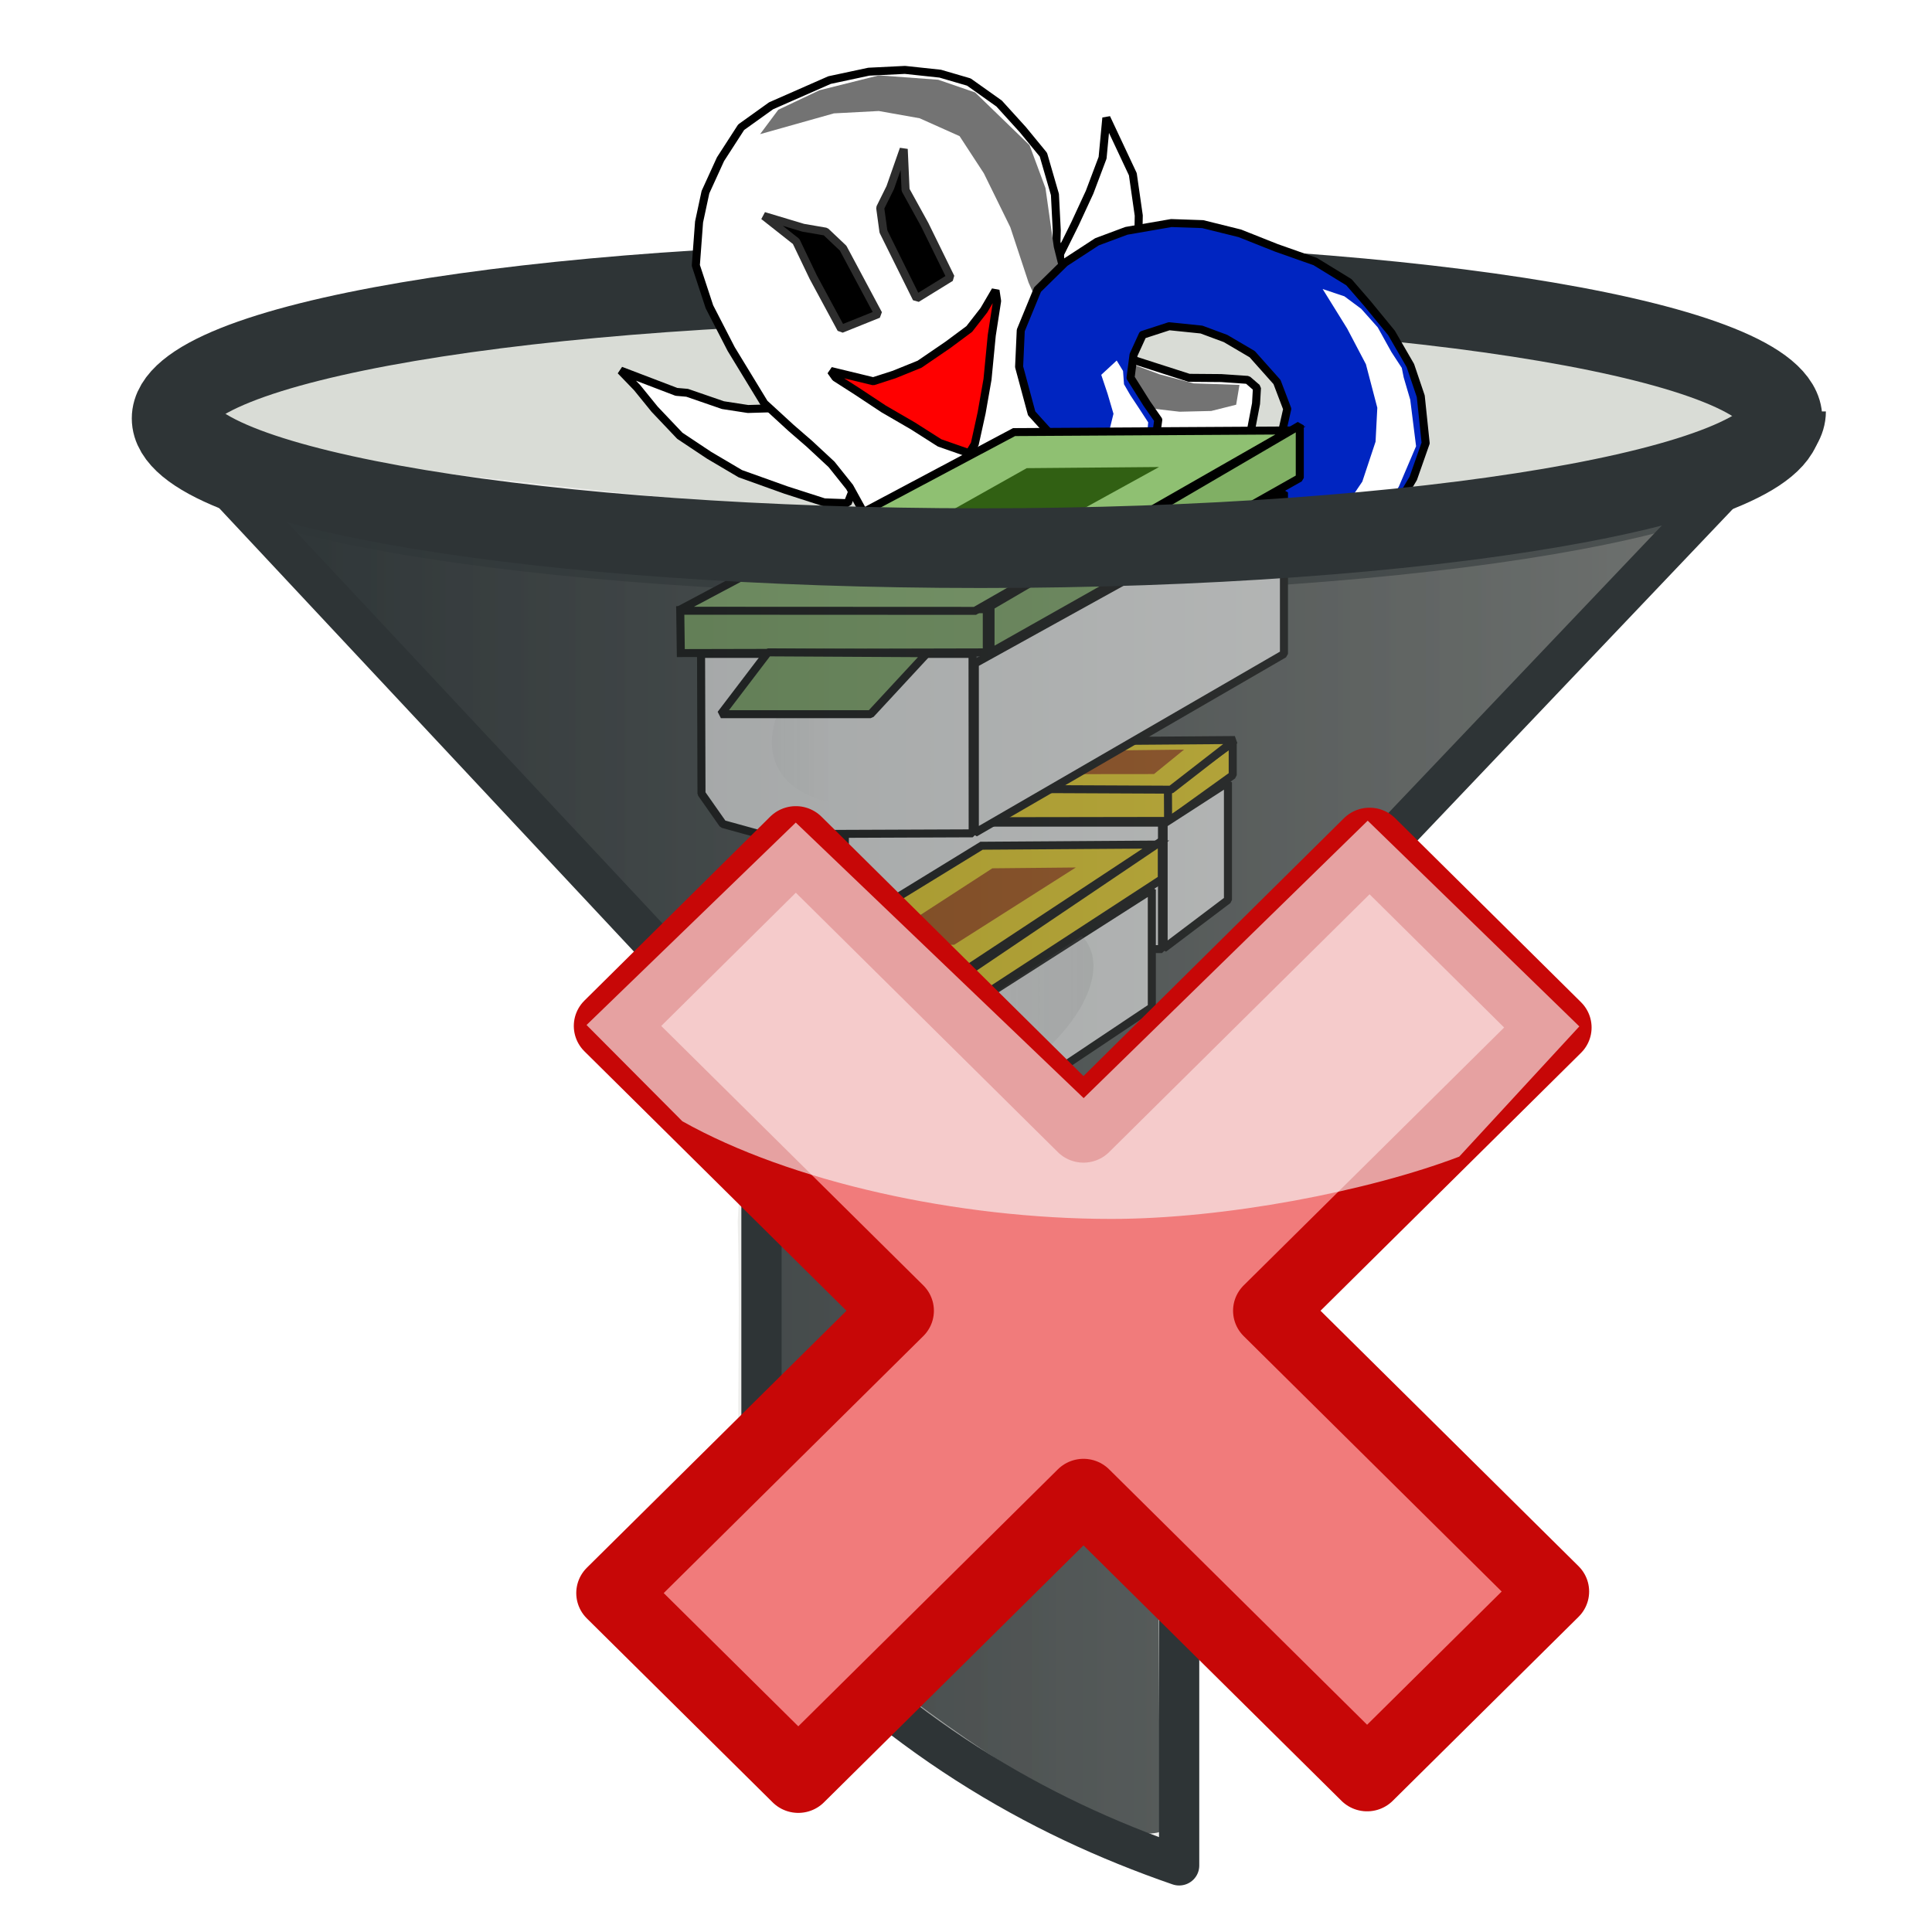 ﻿<?xml version="1.0" encoding="utf-8"?>
<!DOCTYPE svg PUBLIC "-//W3C//DTD SVG 1.1//EN" "http://www.w3.org/Graphics/SVG/1.1/DTD/svg11.dtd">
<svg x="0" y="0" width="48" height="48" overflow="hidden" viewBox="0, 0, 48, 48" preserveAspectRatio="xMidYMid"
     font-size="0" id="svg" xml:space="preserve" xmlns="http://www.w3.org/2000/svg"
     xmlns:xml="http://www.w3.org/XML/1998/namespace" version="1.1">
  <g transform="matrix(0.2, 0, 0, 0.198, -0.681, -0.509)" id="g236" xml:space="preserve">
    <g id="g19" xml:space="preserve">
      <linearGradient x1="5.898" y1="154.895" x2="225.445" y2="154.895" gradientUnits="userSpaceOnUse" gradientTransform="matrix(5.318, 0, 0, 4.756, 3.402, 2.578)" id="SVGID_Fill1_" xml:space="preserve">
        <stop offset="0%" stop-color="#2D3436" stop-opacity="1" id="stop2" xml:space="preserve" />
        <stop offset="21.671%" stop-color="#878985" stop-opacity="1" id="stop4" xml:space="preserve" />
        <stop offset="40.93%" stop-color="#EDEDEB" stop-opacity="1" id="stop6" xml:space="preserve" />
        <stop offset="71.671%" stop-color="#878985" stop-opacity="1" id="stop8" xml:space="preserve" />
        <stop offset="100%" stop-color="#2D3436" stop-opacity="1" id="stop10" xml:space="preserve" />
      </linearGradient>
      <path d="M28.112 60.282 C46.56 77.715 57.603 92.936 75.996 110.5 C82.003 116.398 92.187 129.394 97.998 135.405 C98.769 144.802 98.11 141.653 97.407 156.193 C97.8 171.178 97.083 186.181 97.758 201.157 C99.577 205.11 104.067 207.231 107.114 210.322 C117.749 218.772 131.5 229.207 144.528 234.385 C147.71 234.658 150.594 234.421 149.8 232.188 C149.792 200.282 149.144 167.728 149.882 135.824 C154.974 129.098 163.645 121.494 169.911 114.258 C189.226 96.004 201.349 80.537 220.528 62.177 C136.999 76.562 93.526 67.029 28.112 60.282 z" stroke="#EEEEEC" stroke-width="3" id="path13" xml:space="preserve" connector-curvature="0" style="fill:url(#SVGID_Fill1_);" />
      <path d="M224.776 55.07 C224.776 64.544 180.004 72.225 124.777 72.225 C69.549 72.225 24.776 64.544 24.776 55.07 C24.776 45.597 69.549 37.916 124.777 37.916 C180.004 37.916 224.776 45.597 224.776 55.07 z" stroke="#2E3436" stroke-width="5" id="path15" xml:space="preserve" connector-curvature="0" style="fill:#D9DCD6;" />
      <path d="M224.776 55.07 C224.776 64.544 180.004 72.225 124.777 72.225 C69.549 72.225 24.776 64.544 24.776 55.07 C24.776 45.597 69.549 37.916 124.777 37.916 C180.004 37.916 224.776 45.597 224.776 55.07 z" stroke="#2E3436" stroke-width="10" id="path17" xml:space="preserve" connector-curvature="0" style="fill:none;" />
    </g>
    <g id="g54" xml:space="preserve">
      <path d="M140.841 17.358 L144.129 24.43 L144.866 29.62 L144.777 34.438 L144.428 38.433 L143.254 42.371 L141.94 44.473 L140.365 45.752 L138.133 43.868 L136.459 40.586 L135.234 37.871 L135.081 34.45 L136.952 30.633 L138.759 26.689 L140.373 22.367 z" stroke="#000000" stroke-linejoin="bevel" id="path21" xml:space="preserve" connector-curvature="0" style="fill:#FFFFFF;" />
      <path d="M80.504 49.07 L87.432 51.741 L88.764 51.858 L93.212 53.407 L96.321 53.89 L99.299 53.803 L102.227 55.492 L105.292 58.383 L107.66 61.47 L109.329 64.118 L108.707 65.708 L105.791 65.604 L101.026 64.056 L95.37 62.009 L91.486 59.694 L87.855 57.251 L84.724 53.917 L82.548 51.209 z" stroke="#000000" stroke-linejoin="bevel" id="path23" xml:space="preserve" connector-curvature="0" style="fill:#FFFFFF;" />
      <path d="M98.343 53.177 L94.234 46.365 L91.531 41.063 L89.843 35.879 L90.245 30.426 L91.039 26.681 L92.908 22.547 L95.475 18.534 L99.194 15.844 L106.456 12.618 L111.328 11.567 L115.826 11.341 L120.202 11.815 L123.759 12.864 L127.519 15.56 L130.46 18.832 L133.019 21.981 L134.452 26.977 L134.677 31.474 L134.581 35.341 L136.066 38.878 L138.378 42.789 L140.489 45.371 L144.056 47.688 L148.059 48.988 L151.108 49.978 L155.101 50.01 L158.398 50.238 L159.547 51.243 L159.435 53.209 L158.705 57.08 L157.467 60.892 L155.402 64.33 L153.647 66.816 L151.13 69.053 L148.172 71.674 L143.753 73.927 L139.587 76.051 L136.423 76.709 L133.446 76.796 L130.272 76.187 L127.735 75.889 L126.74 78.305 L125.557 80.976 L124.685 83.011 L122.544 84.739 L118.383 87.496 L115.098 88.853 L111.417 88.184 L111.278 86.664 L112.967 83.736 L114.207 80.241 L114.492 76.119 L112.873 71.696 L111.388 68.158 L108.945 63.678 L106.705 60.843 L103.96 58.267 L101.663 56.256 z" stroke="#000000" stroke-linejoin="bevel" id="path25" xml:space="preserve" connector-curvature="0" style="fill:#FFFFFF;" />
      <path d="M106.614 49.12 L111.884 50.41 L114.475 49.566 L117.634 48.274 L121.164 45.838 L123.81 43.853 L125.63 41.494 L127.068 39.011 L127.268 40.341 L126.605 44.655 L126.077 50.173 L125.349 54.361 L124.493 58.297 L123.805 59.443 L120.119 58.141 L116.807 56.012 L113.178 53.885 L109.802 51.63 L107.19 49.94 z" stroke="#000000" stroke-linejoin="bevel" id="path27" xml:space="preserve" connector-curvature="0" style="fill:#FF0000;" />
      <path d="M98.287 29.666 L103.178 31.149 L105.971 31.634 L108.141 33.709 L112.515 41.977 L107.903 43.85 L104.431 37.35 L102.305 32.867 z" stroke="#2D2D2D" stroke-linejoin="bevel" id="path29" xml:space="preserve" connector-curvature="0" style="fill:#000000;" />
      <path d="M115.668 21.278 L113.995 26.107 L112.747 28.652 L113.15 31.627 L117.272 40.024 L121.497 37.393 L118.277 30.763 L115.898 26.409 z" stroke="#2D2D2D" stroke-linejoin="bevel" id="path31" xml:space="preserve" connector-curvature="0" style="fill:#000000;" />
      <linearGradient x1="92.949" y1="52.365" x2="128.763" y2="52.365" gradientUnits="userSpaceOnUse" gradientTransform="matrix(5.935, 0, 0, 4.261, 3.402, 2.578)" id="SVGID_Fill2_" xml:space="preserve">
        <stop offset="0%" stop-color="#737373" stop-opacity="1" id="stop33" xml:space="preserve" />
        <stop offset="100%" stop-color="#FFFFFF" stop-opacity="1" id="stop35" xml:space="preserve" />
      </linearGradient>
      <path d="M97.827 19.403 L106.996 16.797 L112.57 16.5 L117.647 17.411 L122.608 19.654 L125.623 24.32 L128.907 31.076 L131.179 38.029 C131.179 38.029 133.437 43.081 133.632 43.777 C133.828 44.472 134.927 47.252 134.927 47.252 L137.991 50.144 L141.051 52.401 L145.37 53.698 L149.937 54.233 L153.866 54.139 L156.965 53.355 L157.377 50.868 L151.672 50.675 L147.457 49.543 L142.952 47.843 L138.133 43.868 L135.36 37.806 L134.313 33.568 L133.278 26.173 L131.299 20.79 L124.534 14.169 L119.955 12.577 L112.587 12.028 L105.199 13.896 L100.085 16.344 z" stroke-width="0.2" stroke-linejoin="bevel" id="path38" xml:space="preserve" connector-curvature="0" style="fill:url(#SVGID_Fill2_);" />
      <linearGradient x1="90.622" y1="107.473" x2="104.927" y2="107.473" gradientUnits="userSpaceOnUse" gradientTransform="matrix(6.162, 0, 0, 4.105, 3.402, 2.578)" id="SVGID_Fill3_" xml:space="preserve">
        <stop offset="0%" stop-color="#737373" stop-opacity="1" id="stop40" xml:space="preserve" />
        <stop offset="100%" stop-color="#FFFFFF" stop-opacity="1" id="stop42" xml:space="preserve" />
      </linearGradient>
      <path d="M113.91 83.588 L112.798 85.735 L111.908 87.442 L114.632 88.016 L116.561 87.589 L119.182 86.333 L121.296 85.176 L123.779 82.822 L124.746 80.713 L125.283 79.222 L123.036 80.79 L120.993 82.866 L118.465 83.835 L116.055 83.632 L114.321 82.872 z" stroke-width="0.2" stroke-linejoin="bevel" id="path45" xml:space="preserve" connector-curvature="0" style="fill:url(#SVGID_Fill3_);" />
      <linearGradient x1="86.147" y1="117.643" x2="108.317" y2="117.643" gradientUnits="userSpaceOnUse" gradientTransform="matrix(7.599, 0, 0, 3.328, 3.402, 2.578)" id="SVGID_Fill4_" xml:space="preserve">
        <stop offset="0%" stop-color="#737373" stop-opacity="1" id="stop47" xml:space="preserve" />
        <stop offset="100%" stop-color="#FFFFFF" stop-opacity="1" id="stop49" xml:space="preserve" />
      </linearGradient>
      <path d="M130.024 75.388 L134.348 75.943 L137.897 75.476 L140.173 74.733 L147.394 71.475 L149.786 69.46 L152.771 66.109 L150.997 66.218 L149.044 67.691 L146.464 70.12 L143.087 71.762 L137.267 73.138 L133.881 73.671 z" stroke-width="0.2" stroke-linejoin="bevel" id="path52" xml:space="preserve" connector-curvature="0" style="fill:url(#SVGID_Fill4_);" />
    </g>
    <g id="g81" xml:space="preserve">
      <path d="M136.132 89.173 C140.195 91.013 141.978 95.842 140.114 99.96 C138.25 104.077 133.445 105.923 129.381 104.083 C125.317 102.243 123.534 97.414 125.398 93.296 C127.263 89.179 132.068 87.333 136.132 89.173 z" stroke="#000000" stroke-linejoin="round" id="path56" xml:space="preserve" connector-curvature="0" style="fill:#0025C1;" />
      <path d="M136.828 60.323 L131.56 54.438 L130.003 48.6 L130.208 44.026 L132.293 38.904 L135.684 35.539 L139.673 32.912 L143.33 31.535 L148.905 30.559 L152.81 30.694 L157.421 31.848 L161.962 33.671 L166.784 35.388 L170.975 37.985 L173.266 40.656 L176.261 44.345 L178.607 48.441 L179.897 52.291 L180.504 58.166 L178.962 62.601 L175.926 67.759 L172.869 69.875 L168.561 71.658 L163.323 73.953 L157.185 75.14 L150.785 76.909 L146.251 80.222 L143.493 82.707 L142.979 84.123 L142.199 85.241 L140.823 85.318 L136.668 83.35 L135.645 81.487 L137.224 78.001 L141.582 75.075 L147.065 71.725 L153.798 68.707 L156.768 66.785 L160.334 63.033 L162.175 58.966 L163.311 53.881 L162.039 50.505 L158.956 47.009 L155.646 45.044 L152.654 43.922 L148.642 43.506 L145.354 44.584 L144.215 47.101 L143.849 49.969 L145.877 53.221 L147.287 55.259 L146.992 57.458 L145.64 59.413 L143.777 60.436 L141.808 61.178 L139.027 60.619 z" stroke="#000000" stroke-linejoin="round" id="path58" xml:space="preserve" connector-curvature="0" style="fill:#0025C1;" />
      <linearGradient x1="292.963" y1="35.422" x2="322.87" y2="35.422" gradientUnits="userSpaceOnUse" gradientTransform="matrix(3.064, 0, 0, 8.254, 3.402, 2.578)" id="SVGID_Fill5_" xml:space="preserve">
        <stop offset="0.926%" stop-color="#FFFFFF" stop-opacity="1" id="stop60" xml:space="preserve" />
        <stop offset="100%" stop-color="#FCFCFF" stop-opacity="0" id="stop62" xml:space="preserve" />
      </linearGradient>
      <path d="M167.71 38.84 L170.755 43.796 L173.083 48.273 L174.499 53.736 L174.282 57.993 L172.636 63.003 L169.757 67.299 L167.473 68.909 L168.995 70.32 L174.823 67.104 L177.164 63.653 L179.314 58.56 L178.591 52.733 L177.777 49.931 L177.54 48.735 L176.259 46.755 L174.554 43.65 L172.498 41.319 L170.409 39.751 z" stroke-width="0.2" stroke-linejoin="round" id="path65" xml:space="preserve" connector-curvature="0" style="fill:url(#SVGID_Fill5_);" />
      <linearGradient x1="200.313" y1="40.604" x2="211.281" y2="40.604" gradientUnits="userSpaceOnUse" gradientTransform="matrix(3.653, 0, 0, 6.924, 3.402, 2.578)" id="SVGID_Fill6_" xml:space="preserve">
        <stop offset="0.926%" stop-color="#FFFFFF" stop-opacity="1" id="stop67" xml:space="preserve" />
        <stop offset="100%" stop-color="#FFFFFF" stop-opacity="0" id="stop69" xml:space="preserve" />
      </linearGradient>
      <path d="M142.913 49.117 L142.125 47.808 L140.205 49.602 L140.994 51.982 L141.725 54.49 L141.177 56.731 L139.996 58.996 L139.428 59.692 L141.27 60.176 L143.055 60.012 L144.62 59.476 L145.201 58.106 L145.929 56.841 L146.039 55.569 L144.758 53.589 L143.814 52.151 L143.033 50.785" stroke-width="0.2" stroke-linejoin="round" id="path72" xml:space="preserve" connector-curvature="0" style="fill:url(#SVGID_Fill6_);" />
      <linearGradient x1="173.576" y1="79.414" x2="181.576" y2="79.414" gradientUnits="userSpaceOnUse" gradientTransform="matrix(4.02, 0, 0, 6.291, 3.402, 2.578)" id="SVGID_Fill7_" xml:space="preserve">
        <stop offset="0.926%" stop-color="#FFFFFF" stop-opacity="1" id="stop74" xml:space="preserve" />
        <stop offset="100%" stop-color="#FFFFFF" stop-opacity="0" id="stop76" xml:space="preserve" />
      </linearGradient>
      <path d="M136.216 90.534 L136.876 92.855 L136.961 95.071 L135.663 97.594 L133.978 99.942 L132.081 101.728 L131.813 103.006 L133.131 103.557 L135.01 103.358 L136.935 102.285 L138.443 100.673 C138.443 100.673 139.407 99.377 139.511 98.714 C139.603 98.137 140.059 96.474 140.059 96.474 L140.244 94.691 L139.48 92.945 L138.668 91.644 z" stroke-width="0.2" stroke-linejoin="round" id="path79" xml:space="preserve" connector-curvature="0" style="fill:url(#SVGID_Fill7_);" />
    </g>
    <g id="g155" xml:space="preserve">
      <path d="M105.562 101.582 L149.016 101.489 L149.016 105.577 L105.643 105.644 z" stroke="#000000" stroke-linejoin="bevel" id="path83" xml:space="preserve" connector-curvature="0" style="fill:#FFDE19;" />
      <path d="M148.491 101.61 L156.538 95.74 L156.538 99.841 L148.51 105.672 z" stroke="#000000" stroke-linejoin="bevel" id="path85" xml:space="preserve" connector-curvature="0" style="fill:#FFDE19;" />
      <path d="M116.102 95.739 L156.806 95.429 L148.867 101.658 L106.311 101.465 z" stroke="#000000" stroke-linejoin="bevel" id="path87" xml:space="preserve" connector-curvature="0" style="fill:#FFDE19;" />
      <path d="M147.954 105.953 L155.946 100.734 L155.946 115.488 L147.954 121.585 z" stroke="#000000" stroke-linecap="square" stroke-linejoin="bevel" id="path89" xml:space="preserve" connector-curvature="0" style="fill:#FFFFFF;" />
      <rect x="108.356" y="105.799" width="39.397" height="15.864" stroke="#000000" stroke-linecap="square" stroke-linejoin="bevel" id="rect91" xml:space="preserve" style="fill:#FFFFFF;" />
      <path d="M122.259 129.837 L146.489 114.205 L146.489 128.96 L122.259 145.314 z" stroke="#000000" stroke-linecap="square" stroke-linejoin="bevel" id="path93" xml:space="preserve" connector-curvature="0" style="fill:#FFFFFF;" />
      <linearGradient x1="-4.545" y1="14.335" x2="33.215" y2="14.335" gradientUnits="userSpaceOnUse" gradientTransform="matrix(5.731, 0, 0, 4.413, 3.402, 2.578)" id="SVGID_Fill8_" xml:space="preserve">
        <stop offset="0.926%" stop-color="#C0C0C0" stop-opacity="1" id="stop95" xml:space="preserve" />
        <stop offset="19.795%" stop-color="#8B8B8B" stop-opacity="0.502" id="stop97" xml:space="preserve" />
        <stop offset="42.13%" stop-color="#575757" stop-opacity="0" id="stop99" xml:space="preserve" />
        <stop offset="61.111%" stop-color="#626262" stop-opacity="0" id="stop101" xml:space="preserve" />
        <stop offset="100%" stop-color="#C0C0C0" stop-opacity="0.4" id="stop103" xml:space="preserve" />
      </linearGradient>
      <filter x="none" y="none" width="none" height="none" color-interpolation-filters="auto" id="Filter_GaussianBlur1_" xml:space="preserve" filterUnits="userSpaceOnUse">
        <feGaussianBlur stdDeviation="1.89" id="feGaussianBlur106" xml:space="preserve" />
      </filter>
      <path d="M119.14 121.555 C127.992 116.684 136.805 116.7 138.826 121.589 C140.846 126.479 135.308 134.391 126.457 139.262 C117.605 144.132 108.791 144.117 106.771 139.227 C104.75 134.337 110.288 126.425 119.14 121.555 z" filter="url(#Filter_GaussianBlur1_)" stroke-width="0.2" stroke-linecap="square" stroke-linejoin="bevel" id="path109" xml:space="preserve" connector-curvature="0" style="fill:url(#SVGID_Fill8_);" />
      <path d="M100.8 128.96 L122.08 128.96 L122.091 145.352 L105.393 145.43 L102.51 144.501 L100.833 141.715 z" stroke="#000000" stroke-linecap="square" stroke-linejoin="bevel" id="path111" xml:space="preserve" connector-curvature="0" style="fill:#FFFFFF;" />
      <path d="M99.168 124.962 L123.197 124.872 L123.197 128.818 L99.213 128.883 z" stroke="#000000" id="path113" xml:space="preserve" connector-curvature="0" style="fill:#FFDE19;" />
      <path d="M98.989 125.013 L125.334 108.692 L147.003 108.544 L122.266 125.026 z" stroke="#000000" id="path115" xml:space="preserve" connector-curvature="0" style="fill:#FFDE19;" />
      <linearGradient x1="43.354" y1="342.257" x2="54.58" y2="342.257" gradientUnits="userSpaceOnUse" gradientTransform="matrix(17.332, 0, 0, 1.459, 3.402, 2.578)" id="SVGID_Fill9_" xml:space="preserve">
        <stop offset="0.463%" stop-color="#B24E04" stop-opacity="1" id="stop117" xml:space="preserve" />
        <stop offset="66.054%" stop-color="#D06515" stop-opacity="1" id="stop119" xml:space="preserve" />
        <stop offset="99.537%" stop-color="#EE7C27" stop-opacity="1" id="stop121" xml:space="preserve" />
      </linearGradient>
      <path d="M113.118 99.735 L146.759 99.698 L150.492 96.629 L117.432 97.016 z" stroke-width="0.2" stroke-linecap="square" stroke-linejoin="bevel" id="path124" xml:space="preserve" connector-curvature="0" style="fill:url(#SVGID_Fill9_);" />
      <path d="M123.488 124.601 L147.73 108.079 L147.73 112.877 L123.488 128.831 z" stroke="#000000" stroke-linecap="square" stroke-linejoin="bevel" id="path126" xml:space="preserve" connector-curvature="0" style="fill:#FFDE19;" />
      <linearGradient x1="-4.546" y1="14.334" x2="33.215" y2="14.334" gradientUnits="userSpaceOnUse" gradientTransform="matrix(5.731, 0, 0, 4.413, 3.402, 2.578)" id="SVGID_Fill10_" xml:space="preserve">
        <stop offset="0%" stop-color="#C0C0C0" stop-opacity="0" id="stop128" xml:space="preserve" />
        <stop offset="19.505%" stop-color="#989898" stop-opacity="0" id="stop130" xml:space="preserve" />
        <stop offset="42.593%" stop-color="#707070" stop-opacity="0" id="stop132" xml:space="preserve" />
        <stop offset="78.704%" stop-color="#6C6C6C" stop-opacity="0" id="stop134" xml:space="preserve" />
        <stop offset="98.611%" stop-color="#B9B9B9" stop-opacity="0.6" id="stop136" xml:space="preserve" />
      </linearGradient>
      <filter x="none" y="none" width="none" height="none" color-interpolation-filters="auto" id="Filter_GaussianBlur2_" xml:space="preserve" filterUnits="userSpaceOnUse">
        <feGaussianBlur stdDeviation="1.89" id="feGaussianBlur139" xml:space="preserve" />
      </filter>
      <path d="M125.083 118.456 C133.934 113.585 142.748 113.601 144.769 118.491 C146.789 123.38 141.251 131.292 132.399 136.163 C123.547 141.034 114.734 141.018 112.713 136.128 C110.693 131.239 116.231 123.326 125.083 118.456 z" filter="url(#Filter_GaussianBlur2_)" stroke-width="0.2" stroke-linecap="square" stroke-linejoin="bevel" id="path142" xml:space="preserve" connector-curvature="0" style="fill:url(#SVGID_Fill10_);" />
      <path d="M106.042 128.818 L118.515 128.896 L114.089 134.467 L102.353 134.467 z" stroke="#000000" stroke-linejoin="bevel" id="path144" xml:space="preserve" connector-curvature="0" style="fill:#FFDE19;" />
      <linearGradient x1="85.335" y1="189.082" x2="101.601" y2="189.082" gradientUnits="userSpaceOnUse" gradientTransform="matrix(8.02, 0, 0, 3.154, 3.402, 2.578)" id="SVGID_Fill11_" xml:space="preserve">
        <stop offset="0.463%" stop-color="#B24E04" stop-opacity="1" id="stop146" xml:space="preserve" />
        <stop offset="66.054%" stop-color="#D06515" stop-opacity="1" id="stop148" xml:space="preserve" />
        <stop offset="99.537%" stop-color="#EE7C27" stop-opacity="1" id="stop150" xml:space="preserve" />
      </linearGradient>
      <path d="M111.989 121.147 L121.936 121.121 L137.046 111.422 L126.675 111.525 z" stroke-width="0.2" stroke-linecap="square" stroke-linejoin="bevel" id="path153" xml:space="preserve" connector-curvature="0" style="fill:url(#SVGID_Fill11_);" />
    </g>
    <g id="g217" xml:space="preserve">
      <path d="M124.502 85.828 L162.903 64.361 L162.903 84.624 L124.502 107.084 z" stroke="#000000" stroke-linecap="square" stroke-linejoin="bevel" id="path157" xml:space="preserve" connector-curvature="0" style="fill:#FFFFFF;" />
      <path d="M90.493 84.624 L124.218 84.624 L124.236 107.137 L97.773 107.243 L93.203 105.968 L90.546 102.142 z" stroke="#000000" stroke-linecap="square" stroke-linejoin="bevel" id="path159" xml:space="preserve" connector-curvature="0" style="fill:#FFFFFF;" />
      <linearGradient x1="-6.706" y1="21.148" x2="49.002" y2="21.148" gradientUnits="userSpaceOnUse" gradientTransform="matrix(6.157, 0, 0, 4.108, 3.402, 2.578)" id="SVGID_Fill12_" xml:space="preserve">
        <stop offset="0.926%" stop-color="#C0C0C0" stop-opacity="1" id="stop161" xml:space="preserve" />
        <stop offset="19.795%" stop-color="#8B8B8B" stop-opacity="0.502" id="stop163" xml:space="preserve" />
        <stop offset="42.13%" stop-color="#575757" stop-opacity="0" id="stop165" xml:space="preserve" />
        <stop offset="61.111%" stop-color="#626262" stop-opacity="0" id="stop167" xml:space="preserve" />
        <stop offset="100%" stop-color="#C0C0C0" stop-opacity="0.4" id="stop169" xml:space="preserve" />
      </linearGradient>
      <filter x="none" y="none" width="none" height="none" color-interpolation-filters="auto" id="Filter_GaussianBlur3_" xml:space="preserve" filterUnits="userSpaceOnUse">
        <feGaussianBlur stdDeviation="1.89" id="feGaussianBlur172" xml:space="preserve" />
      </filter>
      <path d="M119.559 74.462 C133.588 67.773 147.556 67.794 150.758 74.509 C153.96 81.225 145.183 92.091 131.155 98.78 C117.126 105.469 103.158 105.448 99.956 98.733 C96.754 92.018 105.531 81.151 119.559 74.462 z" filter="url(#Filter_GaussianBlur3_)" stroke-width="0.2" stroke-linecap="square" stroke-linejoin="bevel" id="path175" xml:space="preserve" connector-curvature="0" style="fill:url(#SVGID_Fill12_);" />
      <path d="M87.907 79.133 L125.99 79.009 L125.99 84.429 L87.978 84.518 z" stroke="#000000" id="path177" xml:space="preserve" connector-curvature="0" style="fill:#80AF64;" />
      <linearGradient x1="93.462" y1="123.48" x2="141.275" y2="123.48" gradientUnits="userSpaceOnUse" gradientTransform="matrix(9.087, 0, 0, 2.783, 3.402, 2.578)" id="SVGID_Fill13_" xml:space="preserve">
        <stop offset="0%" stop-color="#8FC072" stop-opacity="1" id="stop179" xml:space="preserve" />
        <stop offset="66.204%" stop-color="#87B76B" stop-opacity="1" id="stop181" xml:space="preserve" />
        <stop offset="100%" stop-color="#80AF64" stop-opacity="1" id="stop183" xml:space="preserve" />
      </linearGradient>
      <path d="M87.624 79.204 L129.376 56.788 L163.718 56.584 L124.514 79.222 z" stroke="#000000" id="path186" xml:space="preserve" connector-curvature="0" style="fill:url(#SVGID_Fill13_);" />
      <linearGradient x1="85.41" y1="120.577" x2="109.406" y2="120.577" gradientUnits="userSpaceOnUse" gradientTransform="matrix(8.616, 0, 0, 2.936, 3.402, 2.578)" id="SVGID_Fill14_" xml:space="preserve">
        <stop offset="0%" stop-color="#316013" stop-opacity="1" id="stop188" xml:space="preserve" />
        <stop offset="66.204%" stop-color="#447327" stop-opacity="1" id="stop190" xml:space="preserve" />
        <stop offset="100%" stop-color="#58873B" stop-opacity="1" id="stop192" xml:space="preserve" />
      </linearGradient>
      <path d="M107.675 74.528 L123.439 74.492 L147.387 61.172 L130.949 61.314 z" stroke-width="0.2" stroke-linecap="square" stroke-linejoin="bevel" id="path195" xml:space="preserve" connector-curvature="0" style="fill:url(#SVGID_Fill14_);" />
      <path d="M126.45 78.637 L164.869 55.947 L164.869 62.536 L126.45 84.447 z" stroke="#000000" stroke-linecap="square" stroke-linejoin="bevel" id="path197" xml:space="preserve" connector-curvature="0" style="fill:#80AF64;" />
      <linearGradient x1="-6.706" y1="21.148" x2="49.003" y2="21.148" gradientUnits="userSpaceOnUse" gradientTransform="matrix(6.157, 0, 0, 4.108, 3.402, 2.578)" id="SVGID_Fill15_" xml:space="preserve">
        <stop offset="0%" stop-color="#C0C0C0" stop-opacity="0" id="stop199" xml:space="preserve" />
        <stop offset="19.505%" stop-color="#989898" stop-opacity="0" id="stop201" xml:space="preserve" />
        <stop offset="42.593%" stop-color="#707070" stop-opacity="0" id="stop203" xml:space="preserve" />
        <stop offset="78.704%" stop-color="#6C6C6C" stop-opacity="0" id="stop205" xml:space="preserve" />
        <stop offset="98.611%" stop-color="#B9B9B9" stop-opacity="0.6" id="stop207" xml:space="preserve" />
      </linearGradient>
      <filter x="none" y="none" width="none" height="none" color-interpolation-filters="auto" id="Filter_GaussianBlur4_" xml:space="preserve" filterUnits="userSpaceOnUse">
        <feGaussianBlur stdDeviation="1.89" id="feGaussianBlur210" xml:space="preserve" />
      </filter>
      <path d="M128.977 70.205 C143.006 63.516 156.974 63.538 160.176 70.253 C163.378 76.968 154.602 87.835 140.573 94.524 C126.544 101.213 112.576 101.192 109.374 94.477 C106.172 87.761 114.949 76.895 128.977 70.205 z" filter="url(#Filter_GaussianBlur4_)" stroke-width="0.2" stroke-linecap="square" stroke-linejoin="bevel" id="path213" xml:space="preserve" connector-curvature="0" style="fill:url(#SVGID_Fill15_);" />
      <path d="M98.8 84.429 L118.568 84.535 L111.554 92.187 L92.955 92.187 z" stroke="#000000" stroke-linejoin="bevel" id="path215" xml:space="preserve" connector-curvature="0" style="fill:#80AF64;" />
    </g>
    <linearGradient x1="5.092" y1="154.559" x2="224.639" y2="154.559" gradientUnits="userSpaceOnUse" gradientTransform="matrix(5.318, 0, 0, 4.756, 3.402, 2.578)" id="SVGID_Fill16_" xml:space="preserve">
      <stop offset="0%" stop-color="#2D3436" stop-opacity="0.471" id="stop219" xml:space="preserve" />
      <stop offset="21.671%" stop-color="#878985" stop-opacity="0.471" id="stop221" xml:space="preserve" />
      <stop offset="40.93%" stop-color="#EDEDEB" stop-opacity="0.471" id="stop223" xml:space="preserve" />
      <stop offset="71.671%" stop-color="#878985" stop-opacity="0.471" id="stop225" xml:space="preserve" />
      <stop offset="100%" stop-color="#2D3436" stop-opacity="0.471" id="stop227" xml:space="preserve" />
    </linearGradient>
    <path d="M27.254 59.966 C45.702 77.399 56.745 92.62 75.138 110.185 C81.145 116.082 91.329 129.078 97.14 135.089 C97.911 144.486 97.252 141.337 96.549 155.878 C96.941 170.862 96.225 185.865 96.899 200.841 C98.718 204.795 103.209 206.915 106.256 210.006 C116.89 218.456 130.641 228.891 143.67 234.069 C146.852 234.342 149.735 234.106 148.942 231.872 C148.934 199.966 148.286 167.412 149.023 135.508 C154.115 128.782 162.787 121.179 169.053 113.943 C188.368 95.689 200.491 80.221 219.67 61.861 C136.141 76.246 92.668 66.713 27.254 59.966 z" stroke="#EEEEEC" stroke-width="3" id="path230" xml:space="preserve" connector-curvature="0" style="fill:url(#SVGID_Fill16_);" />
    <path d="M225.223 54.198 C225.223 63.671 180.451 71.352 125.224 71.352 C70.981 71.352 26.824 63.943 25.266 54.703" stroke="#2E3436" stroke-width="10" id="path232" xml:space="preserve" connector-curvature="0" style="fill:none;" />
    <path d="M24.776 56.325 L97.998 135.404 L97.998 201.933 C114.668 220.37 132.098 230.455 149.882 236.659 L149.882 135.824 L224.359 56.745" stroke="#2E3436" stroke-width="5" stroke-linejoin="round" id="path234" xml:space="preserve" connector-curvature="0" style="fill:none;" />
  </g>
  <g transform="matrix(0.2, 0, 0, 0.198, -0.681, -0.509)" id="g257" xml:space="preserve">
    <linearGradient x1="122.87" y1="106.859" x2="246.744" y2="106.859" gradientUnits="userSpaceOnUse" gradientTransform="matrix(4.999, 0, 0, 5.06, 3.402, 2.578)" id="SVGID_Stroke1_" xml:space="preserve">
      <stop offset="1.86%" stop-color="#C70707" stop-opacity="1" id="stop238" xml:space="preserve" />
      <stop offset="100%" stop-color="#420101" stop-opacity="1" id="stop240" xml:space="preserve" />
    </linearGradient>
    <linearGradient x1="121.723" y1="102.248" x2="255.098" y2="102.248" gradientUnits="userSpaceOnUse" gradientTransform="matrix(4.999, 0, 0, 5.06, 3.402, 2.578)" id="SVGID_Fill17_" xml:space="preserve">
      <stop offset="1.86%" stop-color="#F17B7B" stop-opacity="1" id="stop243" xml:space="preserve" />
      <stop offset="100%" stop-color="#EE0606" stop-opacity="1" id="stop245" xml:space="preserve" />
    </linearGradient>
    <path d="M79.185 131.306 L102.266 108.225 L137.999 143.958 L173.537 108.42 L196.618 131.502 L161.081 167.04 L196.313 202.272 L173.232 225.353 L138 190.121 L102.572 225.549 L79.49 202.467 L114.918 167.039 z" stroke="url(#SVGID_Stroke1_)" stroke-width="9" stroke-linejoin="round" id="path248" xml:space="preserve" connector-curvature="0" style="fill:url(#SVGID_Fill17_);" />
    <linearGradient x1="88.06" y1="186.985" x2="128.647" y2="186.985" gradientUnits="userSpaceOnUse" gradientTransform="matrix(7.849, 0, 0, 3.222, 3.402, 2.578)" id="SVGID_Fill18_" xml:space="preserve">
      <stop offset="1.86%" stop-color="#F8F8F8" stop-opacity="0.643" id="stop250" xml:space="preserve" />
      <stop offset="100%" stop-color="#EAE8E8" stop-opacity="0.251" id="stop252" xml:space="preserve" />
    </linearGradient>
    <path d="M102.259 105.786 L76.268 131.186 L88.168 143.264 C101.56 150.863 122.355 155.519 141.454 155.519 C155.525 155.519 173.353 152.057 184.674 147.704 L199.594 131.363 L173.307 105.549 L138.02 140.362 z" stroke-width="0.2" stroke-linejoin="round" id="path255" xml:space="preserve" connector-curvature="0" style="fill:url(#SVGID_Fill18_);" />
  </g>
</svg>